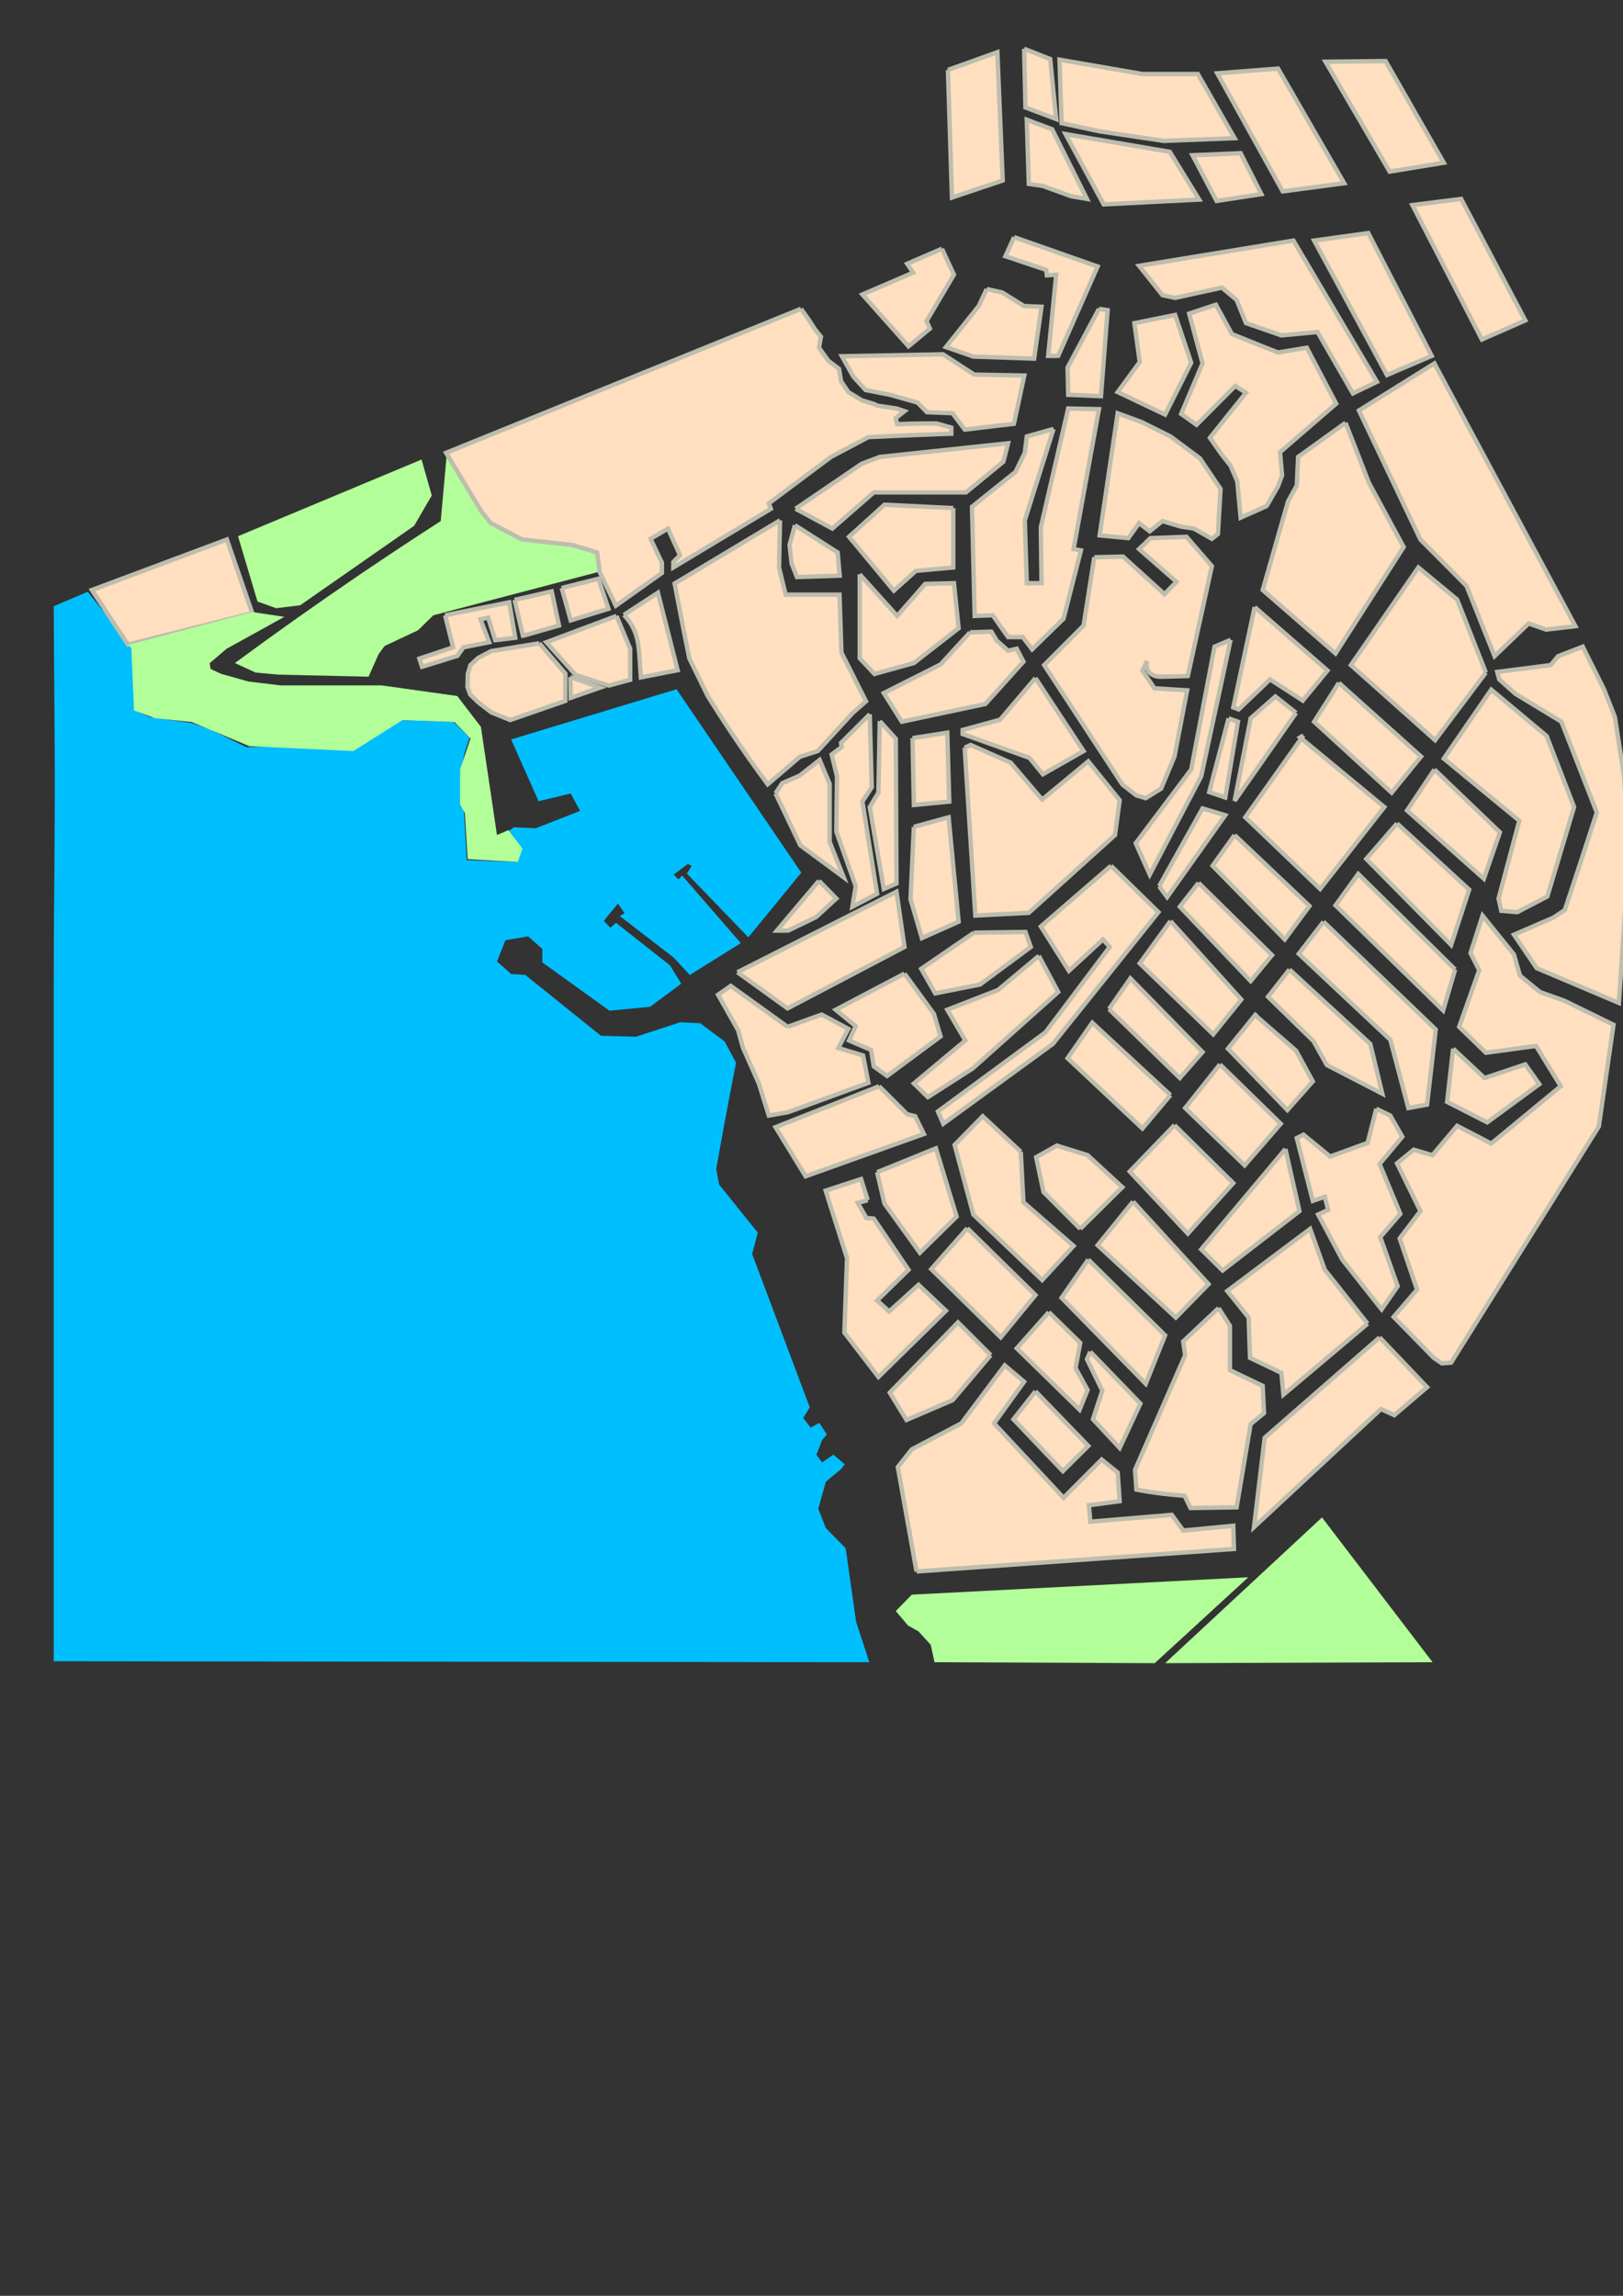 <?xml version="1.0" encoding="UTF-8" standalone="no"?>

<svg
   xmlns:dc="http://purl.org/dc/elements/1.1/"
   xmlns:cc="http://creativecommons.org/ns#"
   xmlns:rdf="http://www.w3.org/1999/02/22-rdf-syntax-ns#"
   xmlns:svg="http://www.w3.org/2000/svg"
   xmlns="http://www.w3.org/2000/svg"
   xmlns:sodipodi="http://sodipodi.sourceforge.net/DTD/sodipodi-0.dtd"
   xmlns:inkscape="http://www.inkscape.org/namespaces/inkscape"
   width="744.094"
   height="1052.362"
   id="svg3717"
   version="1.1"
   inkscape:version="0.48.4 r9939"
   sodipodi:docname="рисунок.svg">
  <rect width="100%" height="100%" fill="#333333" stroke="none"/>
  <defs
     id="defs3719">
  <style type="text/css">
  .city {
    stroke: #BDBDAE;
    stroke-width: 2px;
    fill: #FFDFBF;
  }
  .sea {
    stroke: none;
    fill: #00BFFF;
  }
  .park {
    stroke: none;
    fill: #B2FF99;
  
  }
</style>
</defs>
  <sodipodi:namedview
     id="base"
     pagecolor="#ffffff"
     bordercolor="#666666"
     borderopacity="1.0"
     inkscape:pageopacity="0.0"
     inkscape:pageshadow="2"
     inkscape:zoom="0.35"
     inkscape:cx="375"
     inkscape:cy="405.71429"
     inkscape:document-units="px"
     inkscape:current-layer="layer1"
     showgrid="false"
     inkscape:window-width="1366"
     inkscape:window-height="706"
     inkscape:window-x="-8"
     inkscape:window-y="-8"
     inkscape:window-maximized="1" />
  <g
     inkscape:label="Layer 1"
     inkscape:groupmode="layer"
     id="layer1">
    <path
       class = "park"
	   title = "tophane_p1"
       d="m 109.125,245.789 84.147,-35.154 4.675,16.492 -8.075,13.888 -52.273,36.456 -11.05,1.302 -8.5,-3.038 -8.925,-29.946"
       id="path2995"
       inkscape:connector-curvature="0" />
    <path
       class = "sea"
       d="m 60.165,296.471 -19.931,-25.22 -15.598,6.637 0.433,65.04 c 0.242,36.281 -0.433,72.561 -0.433,108.843 l 0,124.329 0,185.387 373.917,0.442 -6.066,-18.583 -4.766,-33.626 -9.099,-9.291 -3.466,-8.849 3.466,-12.389 6.932,-5.752 1.733,-2.212 -5.199,-4.425 -5.199,3.54 -2.6,-3.54 2.6,-6.637 2.166,-2.655 -3.466,-5.309 -3.9,2.212 -3.466,-4.425 3.033,-4.867 -26.43,-70.35 2.6,-9.734 -17.764,-22.123 -1.3,-7.079 c 2.203,-12.556 4.514,-25.093 6.932,-37.608 0.713,-3.689 1.435,-7.376 2.166,-11.061 l -5.199,-9.734 -11.265,-8.407 -9.099,-0.442 -20.364,6.637 -16.031,-0.442 -34.662,-27.874 -6.499,-0.442 -6.499,-5.752 3.9,-9.734 10.399,-1.77 6.499,5.752 0,6.194 30.763,22.123 18.631,-1.77 14.298,-10.619 -5.199,-8.407 -24.697,-19.468 -2.6,2.212 -3.033,-3.097 6.499,-7.964 3.033,4.425 -2.166,1.327 24.697,19.025 7.366,7.964 23.397,-14.601 -26.863,-30.972 -1.733,1.77 -2.166,-2.212 6.499,-4.867 1.733,0.885 -2.166,3.54 28.163,29.202 24.263,-29.644 -57.192,-84.066 -75.823,23.008 12.565,28.317 14.731,-3.54 4.333,7.964 -20.364,7.964 -9.965,-0.442 -2.6,1.77 6.066,8.407 -2.6,5.752 -22.53,-0.885 -1.3,-23.007 -1.733,-1.77 0.433,-17.256 1.733,-7.522 2.166,-6.637 -7.366,-7.079 -23.83,-0.885 -22.964,13.716 c -7.641,-0.654 -15.299,-1.096 -22.964,-1.327 -8.374,-0.253 -16.756,-0.253 -25.13,0 l -16.464,-7.964 -8.666,-3.097 -19.064,-2.655 -6.932,-3.097 -1.733,-29.202"
       id="akdeniz"
       inkscape:connector-curvature="0" />
    <path
       class="park"
	   title="tophane_p2"
       d="m 204.82,208.191 -2.757,30.66 c -12.559,8.08 -25.019,16.32 -37.377,24.716 -19.247,13.076 -38.247,26.533 -56.985,40.359 l 9.498,4.38 10.417,0.939 41.36,0.939 4.596,-10.324 2.757,-3.754 15.319,-7.196 7.047,-6.883 76.287,-20.023 -0.306,-8.76 -13.48,-3.441 -21.752,-2.503 -14.093,-7.509 -6.127,-7.509 -14.4,-24.09"
       id="tophane2"
       inkscape:connector-curvature="0" />
    <path
       class="city"
       d="m 367.197,141.551 -162.684,66.014 16.238,26.906 4.289,5.319 14.4,7.509 22.978,2.503 11.336,3.441 1.226,9.073 7.353,15.33 21.14,-15.017 0,-4.693 -5.208,-10.95 7.966,-4.693 5.515,12.202 -3.064,3.129 0,2.503 44.73,-26.906 -0.919,-2.503 28.493,-21.275 17.157,-9.073 c 4.595,-0.22 9.191,-0.428 13.787,-0.626 8.066,-0.347 16.134,-0.66 24.203,-0.939 l 0,-2.816 -6.74,-1.877 c -1.838,-0.014 -3.676,-0.014 -5.515,0 -4.188,0.032 -8.376,0.136 -12.561,0.313 l -0.613,-2.816 3.983,-3.129 -3.676,-1.251 -8.578,-1.251 -2.145,-0.939 -5.208,-1.564 -6.127,-3.754 -3.37,-5.006 -0.919,-5.631 -4.902,-3.754 -4.289,-5.944 0.919,-5.006 -2.757,-3.441 c -0.987,-1.587 -2.009,-3.152 -3.064,-4.693 -1.088,-1.59 -2.212,-3.155 -3.37,-4.693"
       id="cumhuriyetM"
       inkscape:connector-curvature="0" />
    <path
       class="city"
       d="m 42.136,270.45 61.887,-23.152 11.642,33.789 -56.985,14.392 Z"
       id="arazi1"
       inkscape:connector-curvature="0" />
    <path
       class="city"
       d="m 145.537,315.971 0,0"
	   title="unknown"
       id="path3023"
       inkscape:connector-curvature="0" />
    <path
       class="city"
       d="m 131.75,315.815 14.859,0 c 0.258,1.21 0.515,2.42 0.772,3.63 0.771,3.638 1.535,7.277 2.292,10.918 l -14.553,0.156 -3.37,-14.704"
       id="arazi2"
	   title="unknown"
       inkscape:connector-curvature="0" />
    <path
       class="city"
       d="m 150.898,315.502 4.289,18.302 20.986,-3.754 -2.451,-14.392 -22.825,-0.156"
       id="arazi3"
       inkscape:connector-curvature="0" />
    <path
       class="city"
       d="m 204.054,282.026 3.676,14.704 -15.472,5.162 1.226,3.754 16.238,-5.006 2.757,-3.911 11.795,-2.346 -3.983,-10.481 3.523,-0.782 3.217,10.324 9.191,-1.095 -2.757,-16.269 -29.412,5.944"
       title="arazi4"
       inkscape:connector-curvature="0" />
    <path
       class="city"
       d="m 235.916,274.986 3.83,16.425 0.153,0 16.391,-4.693 -3.37,-15.643 -17.004,3.911"
       title="arazi5"
       inkscape:connector-curvature="0" />
    <path
       class="city"
       d="m 257.516,269.511 4.136,14.861 17.31,-5.319 -4.596,-13.766 -16.85,4.224"
       title="arazi6"
       inkscape:connector-curvature="0" />
    <path
       class="city"
       d="m 247.252,294.853 -22.059,3.598 -5.974,3.129 -3.523,3.285 -1.225,4.067 -0.153,5.944 1.225,3.441 3.676,3.598 6.127,4.693 8.578,3.441 25.276,-8.76 0,-12.514 -11.949,-13.922"
       title="arazi7"
       inkscape:connector-curvature="0" />
    <path
       class="city"
       d="m 282.638,282.339 -32.169,12.045 13.48,15.017 15.165,4.849 9.804,-2.659 0,-14.235 -6.281,-15.017"
       title="arazi8"
       inkscape:connector-curvature="0" />
    <path
       class="city"
       d="m 261.499,310.34 0.153,9.542 13.48,-4.693 -13.634,-4.849"
       title="arazi9"
       inkscape:connector-curvature="0" />
    <path
       class="city"
       d="m 286.008,281.869 c 2.508,2.458 4.389,5.562 5.512,8.921 1.124,3.36 1.452,6.934 1.687,10.476 l 0.613,9.229 16.85,-3.285 -9.038,-35.51 -15.625,10.168"
       title="arazi10"
       inkscape:connector-curvature="0" />
    <path
       class="city"
       d="m 357.609,238.51 -48.31,28.981 c 1.486,7.823 3.003,15.639 4.549,23.45 0.716,3.615 1.438,7.228 2.166,10.84 l 8.449,17.256 c 3.381,5.44 6.848,10.824 10.399,16.149 5.505,8.256 11.212,16.371 17.114,24.335 l 14.731,-12.61 8.232,-2.655 16.031,-17.477 6.066,-5.309 -11.265,-22.344 -0.867,-26.547 -24.697,0 -3.033,-12.389 0.433,-21.68"
       title="selcukMh"
       inkscape:connector-curvature="0" />
    <path
       class="city"
       d="m 418.361,338.341 0.613,30.66 16.238,-1.564 -0.919,-31.599 -15.931,2.503"
       id="path3143"
       inkscape:connector-curvature="0" />
    <path
       class="city"
       d="m 364.44,240.728 -2.451,9.073 0.919,8.447 2.451,6.257 19.608,-0.626 -0.919,-10.637 -19.608,-12.514"
       title="path3159"
       inkscape:connector-curvature="0" />
    <path
       class="city"
       d="m 364.746,233.219 30.331,-20.649 8.272,-3.129 58.823,-6.257 -2.145,8.447 -17.157,14.079 -42.279,0 -18.995,16.582 -16.85,-9.073"
       title="path3163"
       inkscape:connector-curvature="0" />
    <path
       class="city"
       d="m 434.599,32.05 1.838,58.505 23.284,-7.821 -2.451,-58.818 -22.672,8.134"
       id="path3167"
       inkscape:connector-curvature="0" />
    <path
       class="city"
       d="m 469.525,22.351 0.613,26.906 14.093,5.319 -2.757,-27.532 -11.948,-4.693"
       id="path3183"
       inkscape:connector-curvature="0" />
    <path
       class="city"
       d="m 431.841,114.019 -15.931,6.883 2.757,4.067 -23.284,10.012 21.14,23.777 9.804,-8.134 -1.532,-3.441 12.561,-21.275 -5.515,-11.889"
       id="path3187"
       inkscape:connector-curvature="0" />
    <path
       class="city"
       d="m 464.93,108.701 -3.983,8.76 18.689,6.257 0.306,2.503 4.289,-0.313 -3.676,37.23 4.596,0 18.076,-40.985 -38.297,-13.453"
       id="path3195"
       inkscape:connector-curvature="0" />
    <path
       class="city"
       d="m 452.368,132.478 -3.676,7.822 -15.012,18.772 12.561,4.38 27.88,0.939 3.37,-23.777 -7.966,-0.313 -10.11,-6.257 -7.047,-1.564"
       id="path3199"
       inkscape:connector-curvature="0" />
    <path
       class="city"
       d="m 503.839,141.551 -14.4,26.906 0.306,12.514 15.012,0.626 3.064,-39.42 -3.983,-0.626"
       id="path3203"
       inkscape:connector-curvature="0" />
    <path
       class="city"
       d="m 483.005,196.615 -12.255,3.441 -0.919,7.509 -4.289,8.76 -19.914,15.956 1.225,50.058 8.272,-0.313 7.047,10.011 6.74,0 4.289,5.632 14.4,-14.079 7.966,-31.286 -3.37,-0.626 11.642,-64.136 -14.093,-0.313 -12.561,54.438 0.306,25.655 -6.74,0 -0.919,-28.783 13.174,-41.923"
       id="path3211"
       inkscape:connector-curvature="0" />
    <path
       class="city"
       d="m 437.05,232.907 -31.556,-1.564 -16.238,14.704 20.527,24.716 10.11,-9.073 17.157,-1.564 0,-27.219"
       id="path3215"
       inkscape:connector-curvature="0" />
    <path
       class="city"
       d="m 394.158,263.254 0,38.482 6.74,7.196 18.076,-5.006 20.527,-15.956 -2.145,-20.649 -13.174,0.313 -12.868,14.704 -17.157,-19.085"
       id="path3219"
       inkscape:connector-curvature="0" />
    <path
       class="city"
       d="m 375.469,403.728 -19.301,22.839 5.208,0 12.868,-6.257 9.191,-8.447 -7.966,-8.134"
       title="path3227"
       inkscape:connector-curvature="0" />
    <path
       class="city"
       d="m 338.092,445.652 72.917,-36.918 3.676,25.342 -53.615,28.157 -22.978,-16.582"
       id="path3231"
       inkscape:connector-curvature="0" />
    <path
       class="city"
       d="m 355.555,363.682 3.064,-4.693 7.966,-3.441 9.191,-7.196 4.596,10.95 0,26.593 6.434,16.269 -19.914,-14.704 -11.336,-23.777"
       id="path3235"
       inkscape:connector-curvature="0" />
    <path
       class="city"
       d="m 398.753,327.39 -13.174,13.14 0.306,1.877 -4.596,3.441 2.451,10.012 -0.306,25.342 8.885,25.029 -1.532,9.386 11.336,-5.944 -6.74,-42.236 4.289,-6.57 -0.919,-33.476"
       id="path3239"
       inkscape:connector-curvature="0" />
    <path
       class="city"
       d="m 403.349,330.519 -0.613,32.85 -3.983,6.57 6.434,37.543 5.821,-2.503 -0.306,-66.326 -7.353,-8.134"
       id="path3243"
       inkscape:connector-curvature="0" />
    <path
       class="city"
       d="m 418.974,379.012 -1.532,33.163 5.208,17.833 16.85,-7.509 -4.596,-47.868 -15.931,4.38"
       id="path3247"
       inkscape:connector-curvature="0" />
    <path
       class="city"
       d="m 444.709,289.847 -13.48,14.704 -26.042,13.14 8.272,13.14 38.297,-8.134 17.463,-19.397 -3.064,-5.944 -3.983,0.939 -5.208,-4.693 -2.451,-4.067 -9.804,0.313"
       id="path3251"
       inkscape:connector-curvature="0" />
    <path
       class="city"
       d="m 474.733,310.809 -16.238,19.085 -17.157,4.693 0,1.877 30.637,10.95 6.127,7.509 18.689,-10.637 -22.059,-33.476"
       id="path3255"
       inkscape:connector-curvature="0" />
    <path
       class="city"
       d="m 442.258,342.721 4.902,76.964 24.51,-1.251 39.522,-35.666 2.145,-15.956 -14.4,-17.833 -21.14,17.52 -14.399,-16.895 -18.382,-8.134 -2.757,1.252"
       id="path3259"
       inkscape:connector-curvature="0" />
    <path
       class="city"
       d="m 414.685,446.278 -31.556,16.582 9.191,7.509 -3.064,6.57 10.11,4.38 1.225,7.509 6.127,4.38 24.51,-18.146 -3.064,-10.324 -13.48,-18.459"
       id="path3263"
       inkscape:connector-curvature="0" />
    <path
       class="city"
       d="m 446.547,427.506 -24.203,16.582 6.434,11.263 20.527,-4.067 23.284,-17.207 -2.451,-6.883 -23.591,0.313"
       id="path3267"
       inkscape:connector-curvature="0" />
    <path
       class="city"
       d="m 476.265,438.143 8.885,16.582 -39.216,35.04 -20.527,13.14 -6.434,-6.257 23.591,-19.71 -8.272,-14.079 23.284,-9.073 18.689,-15.643"
       id="path3275"
       inkscape:connector-curvature="0" />
    <path
       class="city"
       d="m 509.354,396.846 -32.169,27.845 12.868,20.336 15.625,-14.392 3.064,3.441 -29.412,39.108 -49.326,36.292 2.451,5.632 50.245,-36.605 48.407,-60.382 -21.752,-21.275"
       id="path3279"
       inkscape:connector-curvature="0" />
    <path
       class="city"
       d="m 361.069,470.681 -26.042,-18.772 -5.821,4.067 9.191,16.269 2.145,7.822 7.353,16.582 4.596,14.704 8.885,-1.564 36.765,-13.453 -2.451,-12.514 -11.336,-3.441 4.596,-8.76 -12.255,-6.57 -15.625,5.632"
       id="path3283"
       inkscape:connector-curvature="0" />
    <path
       class="city"
       d="m 403.042,497.9 -47.488,18.772 13.787,22.526 54.228,-19.397 -3.983,-8.134 -3.676,-0.939 -12.868,-12.827"
       id="path3287"
       inkscape:connector-curvature="0" />
    <path
       class="city"
       d="m 397.834,550.147 -3.064,-9.699 -16.238,5.319 9.804,30.973 -1.225,34.102 15.625,20.336 30.944,-30.347 -12.561,-11.889 -13.48,12.202 -5.515,-5.006 14.399,-14.079 -15.931,-23.465 -3.37,-0.313 -3.983,-6.883 4.596,-1.251"
       id="path3291"
       inkscape:connector-curvature="0" />
    <path
       class="city"
       d="m 402.123,537.32 3.37,14.392 16.238,22.526 16.85,-16.582 -9.498,-31.286 -26.961,10.95"
       id="path3295"
       inkscape:connector-curvature="0" />
    <path
       class="city"
       d="m 443.484,562.975 -16.544,18.772 31.863,31.286 15.931,-19.397 -31.25,-30.66"
       id="path3299"
       inkscape:connector-curvature="0" />
    <path
       class="city"
       d="m 454.207,621.167 -15.012,-15.017 -31.25,32.225 7.659,12.514 21.14,-9.073 17.463,-20.649"
       id="path3303"
       inkscape:connector-curvature="0" />
    <path
       class="city"
       d="m 467.993,527.934 -17.463,-16.269 -12.868,13.14 8.578,31.912 31.556,30.035 14.4,-15.643 -22.978,-20.023 -1.225,-23.152"
       id="path3307"
       inkscape:connector-curvature="0" />
    <path
       class="city"
       d="m 480.861,601.456 -14.706,16.582 28.799,28.157 3.676,-9.073 -5.515,-10.012 2.145,-11.576 -14.399,-14.079"
       id="path3311"
       inkscape:connector-curvature="0" />
    <path
       class="city"
       d="m 498.937,577.366 -12.255,17.52 38.603,39.42 8.885,-22.213 -35.233,-34.727"
       id="path3315"
       inkscape:connector-curvature="0" />
    <path
       class="city"
       d="m 499.856,619.602 -1.532,3.441 7.047,14.392 -4.289,13.14 12.255,13.14 9.498,-20.336 -22.978,-23.777"
       id="path3319"
       inkscape:connector-curvature="0" />
    <path
       class="city"
       d="m 474.733,637.748 -10.11,12.827 22.672,23.777 11.642,-11.576 -24.203,-25.029"
       id="path3323"
       inkscape:connector-curvature="0" />
    <path
       class="city"
       d="m 420.199,720.343 -8.578,-47.868 6.434,-8.134 22.672,-11.889 19.914,-26.593 8.885,7.509 -13.787,19.084 31.863,34.102 17.463,-17.52 7.353,5.944 0.919,13.14 -14.093,1.877 0.613,7.509 37.377,-3.129 5.208,7.196 22.978,-2.19 0.306,10.637 -145.527,10.324"
       id="path3327"
       inkscape:connector-curvature="0" />
    <path
       class="city"
       d="m 558.679,599.579 -16.238,15.33 0.919,6.257 -22.978,52.561 0.613,9.073 c 3.961,0.762 7.947,1.389 11.948,1.877 3.361,0.41 6.732,0.723 10.11,0.939 l 2.757,5.631 21.14,-0.313 6.434,-38.169 6.127,-5.006 -0.613,-12.514 -15.012,-7.196 0,-20.336 -5.208,-8.134"
       id="path3331"
       inkscape:connector-curvature="0" />
    <path
       class="city"
       d="m 519.464,550.773 -16.238,20.023 35.846,33.163 15.012,-15.33 -34.62,-37.856"
       id="path3335"
       inkscape:connector-curvature="0" />
    <path
       class="city"
       d="m 632.515,613.032 -52.696,45.991 -4.902,40.985 58.211,-54.125 6.127,2.816 15.012,-12.827 -21.752,-22.839"
       id="path3339"
       inkscape:connector-curvature="0" />
    <path
       class="city"
       d="m 627,606.775 -19.608,-24.716 -6.74,-18.772 -37.99,28.47 9.804,12.202 0.613,18.459 14.4,6.883 0.919,10.012 38.603,-32.538"
       id="path3343"
       inkscape:connector-curvature="0" />
    <path
       class="city"
       d="m 589.317,526.683 -38.603,45.99 9.804,9.699 35.233,-27.219 -6.434,-28.47"
       id="path3347"
       inkscape:connector-curvature="0" />
    <path
       class="city"
       d="m 538.459,515.733 -20.527,21.274 26.654,28.47 20.833,-23.152 -26.961,-26.593"
       id="path3351"
       inkscape:connector-curvature="0" />
    <path
       class="city"
       d="m 559.292,487.888 -15.931,20.023 27.267,26.28 16.544,-19.084 -27.88,-27.219"
       id="path3355"
       inkscape:connector-curvature="0" />
    <path
       class="city"
       d="m 630.983,508.224 -3.983,15.643 -17.157,6.257 -12.255,-10.012 -3.064,1.564 7.353,28.783 5.515,-1.877 1.532,5.944 -4.596,2.19 11.029,20.649 18.076,22.839 7.353,-10.637 -7.966,-22.526 9.191,-10.637 -9.497,-22.839 10.417,-12.514 -5.515,-9.699 -6.434,-3.129"
       id="path3359"
       inkscape:connector-curvature="0" />
    <path
       class="city"
       d="m 536.621,501.967 -12.868,15.33 -34.314,-32.225 11.336,-16.269 35.846,33.163"
       id="path3363"
       inkscape:connector-curvature="0" />
    <path
       class="city"
       d="m 495.26,563.287 19.301,-19.085 -15.931,-14.704 -14.093,-4.38 -9.498,5.319 3.37,15.956 16.85,16.894"
       id="path3367"
       inkscape:connector-curvature="0" />
    <path
       class="city"
       d="m 576.143,464.423 -13.174,16.269 27.267,28.157 11.642,-13.14 -7.659,-14.079 -18.382,-15.956"
       id="path3371"
       inkscape:connector-curvature="0" />
    <path
       class="city"
       d="m 666.216,480.692 -2.757,24.403 18.382,9.386 23.897,-17.52 -6.434,-9.073 -18.689,6.257 -14.399,-13.453"
       id="path3375"
       inkscape:connector-curvature="0" />
    <path
       class="city"
       d="m 508.434,462.546 32.475,31.599 10.417,-11.889 -33.088,-33.789 -9.804,14.079"
       id="path3379"
       inkscape:connector-curvature="0" />
    <path
       class="city"
       d="m 536.621,422.187 -14.093,19.397 33.701,32.538 12.868,-15.956 -32.475,-35.979"
       id="path3383"
       inkscape:connector-curvature="0" />
    <path
       class="city"
       d="m 549.488,404.667 -8.578,10.95 32.475,34.102 9.804,-11.889 -33.701,-33.163"
       id="path3387"
       inkscape:connector-curvature="0" />
    <path
       class="city"
       d="m 591.155,444.4 -9.804,12.514 20.833,20.336 6.127,10.95 25.429,13.14 -5.515,-22.839 -37.071,-34.102"
       id="path3391"
       inkscape:connector-curvature="0" />
    <path
       class="city"
       d="m 606.78,422.5 -11.336,14.704 41.973,39.42 8.272,31.286 8.578,-1.564 3.983,-34.415 -51.471,-49.432"
       id="path3395"
       inkscape:connector-curvature="0" />
    <path
       class="city"
       d="m 566.032,382.767 -10.11,14.079 33.088,33.789 11.336,-15.33 -34.314,-32.538"
       id="path3399"
       inkscape:connector-curvature="0" />
    <path
       class="city"
       d="m 667.135,444.4 -5.515,18.772 -49.326,-48.181 10.417,-14.392 44.424,43.8"
       id="path3403"
       inkscape:connector-curvature="0" />
    <path
       class="city"
       d="m 597.589,337.089 -26.654,37.543 34.314,32.85 29.412,-37.543 -38.603,-31.912 1.532,-0.939"
       id="path3407"
       inkscape:connector-curvature="0" />
    <path
       class="city"
       d="m 640.481,377.448 -14.093,16.269 38.909,39.42 8.272,-25.342 -33.088,-30.347"
       id="path3411"
       inkscape:connector-curvature="0" />
    <path
       class="city"
       d="m 613.826,312.999 -11.336,17.833 35.539,32.538 13.48,-16.582 -37.684,-33.789"
       id="path3415"
       inkscape:connector-curvature="0" />
    <path
       class="city"
       d="m 657.638,352.732 -12.561,18.772 35.233,31.286 7.353,-21.275 -30.024,-28.783"
       id="path3419"
       inkscape:connector-curvature="0" />
    <path
       class="city"
       d="m 681.228,308.306 -23.284,30.973 -38.603,-34.415 30.944,-44.739 17.77,14.704 13.174,33.476"
       id="path3423"
       inkscape:connector-curvature="0" />
    <path
       class="city"
       d="m 594.219,326.765 -28.186,40.359 7.353,-37.856 11.336,-10.011 9.498,7.509"
       id="path3427"
       inkscape:connector-curvature="0" />
    <path
       class="city"
       d="m 575.223,278.271 -9.804,45.99 2.451,0.939 14.399,-13.766 15.012,9.699 11.336,-13.766 -33.395,-29.096"
       id="path3431"
       inkscape:connector-curvature="0" />
    <path
       class="city"
       d="m 616.89,193.799 -21.752,15.643 -0.613,13.14 -3.983,7.196 -11.642,40.672 33.395,29.096 31.25,-48.806 -15.931,-29.409 -10.723,-27.532"
       id="path3435"
       inkscape:connector-curvature="0" />
    <path
       class="city"
       d="m 563.275,329.268 -8.885,33.789 7.353,2.503 5.821,-34.728 -4.289,-1.564"
       id="path3439"
       inkscape:connector-curvature="0" />
    <path
       class="city"
       d="m 564.194,293.289 -7.353,3.129 -10.723,56.315 -25.429,33.789 6.434,14.392 23.591,-45.052 13.48,-62.572"
       id="path3443"
       inkscape:connector-curvature="0" />
    <path
       class="city"
       d="m 531.412,406.231 3.676,5.006 26.654,-37.543 -10.417,-3.129 -19.914,35.666"
       id="path3447"
       inkscape:connector-curvature="0" />
    <path
       class="city"
       d="m 501.694,255.433 -4.902,31.286 -18.076,18.146 35.846,54.751 6.434,5.006 4.289,1.251 7.047,-4.38 6.127,-14.704 5.821,-30.347 -15.012,-0.939 -5.515,-8.134 2.145,-4.38 c -0.377,1.004 -0.418,2.136 -0.121,3.167 0.298,1.032 0.93,1.954 1.757,2.62 0.827,0.666 1.836,1.074 2.872,1.266 1.036,0.192 2.098,0.173 3.151,0.143 l 11.029,-0.313 11.029,-50.371 -11.642,-13.453 -16.544,0.626 -5.208,5.006 17.157,15.017 -5.515,5.631 -18.995,-17.207 -13.174,0.313"
       id="path3455"
       inkscape:connector-curvature="0" />
    <path
       class="city"
       d="m 612.601,185.039 -25.735,22.213 0.919,10.637 -1.838,5.006 -5.208,9.073 -11.948,5.319 -1.532,-16.582 -3.064,-7.196 -3.983,-5.006 -5.515,-7.822 16.544,-20.649 -4.902,-3.129 -17.77,17.833 -7.047,-5.006 9.804,-23.152 -6.127,-22.839 12.255,-4.067 7.353,13.453 11.642,4.693 9.498,3.754 13.174,-2.19 z"
       id="path3465"
       inkscape:connector-curvature="0" />
    <path
       class="city"
       d="m 647.527,93.996 31.863,61.634 19.914,-8.76 -29.412,-55.689 z"
       id="path3467"
       inkscape:connector-curvature="0" />
    <path
       class="city"
       d="m 602.491,110.265 33.395,61.634 20.527,-8.76 -29.105,-56.315 z"
       id="path3469"
       inkscape:connector-curvature="0" />
    <path
       class="city"
       d="m 620.26,180.346 11.029,-5.319 -38.296,-64.762 -70.772,11.576 10.723,13.453 5.821,1.251 21.446,-4.693 6.74,5.631 4.289,10.637 16.238,5.632 16.544,-1.564 z"
       id="path3471"
       inkscape:connector-curvature="0" />
    <path
       class="city"
       d="m 520.077,148.121 18.689,-3.754 7.353,21.9 -11.949,23.777 -21.752,-10.324 10.11,-13.766 z"
       id="path3473"
       inkscape:connector-curvature="0" />
    <path
       class="city"
       d="m 661.927,74.599 -26.654,-46.616 -27.573,0.313 29.412,50.371 z"
       id="path3475"
       inkscape:connector-curvature="0" />
    <path
       class="city"
       d="m 616.277,83.985 -30.331,-52.561 -27.88,2.19 30.024,54.125 z"
       id="path3477"
       inkscape:connector-curvature="0" />
    <path
       class="city"
       d="m 485.763,27.357 0.919,29.096 17.463,3.754 29.412,4.38 32.475,-1.251 -16.851,-29.409 -25.429,0 z"
       id="path3479"
       inkscape:connector-curvature="0" />
    <path
       class="city"
       d="m 470.751,54.889 0.919,29.409 6.434,0.939 12.868,4.693 7.353,1.251 -15.931,-31.912 z"
       id="path3481"
       inkscape:connector-curvature="0" />
    <path
       class="city"
       d="m 505.983,93.684 -17.463,-32.225 47.794,8.134 13.48,21.9 z"
       id="path3483"
       inkscape:connector-curvature="0" />
    <path
       class="city"
       d="M 578.287,88.991 557.76,92.119 546.731,71.158 568.79,70.219 z"
       id="path3485"
       inkscape:connector-curvature="0" />
    <path
       class="city"
       d="m 512.417,189.419 -8.272,56.002 13.174,1.251 4.902,-6.883 4.902,3.754 5.821,-4.693 8.272,2.503 6.127,0.939 8.272,4.693 2.757,-2.19 1.225,-20.649 -9.498,-14.079 -13.48,-10.012 -13.174,-6.57 z"
       id="path3487"
       inkscape:connector-curvature="0" />
    <path
       class="city"
       d="m 683.679,316.127 -21.752,31.599 34.62,28.47 -9.498,35.666 1.226,5.631 7.353,0.626 13.787,-7.196 12.255,-40.985 -12.561,-32.538 z"
       id="path3489"
       inkscape:connector-curvature="0" />
    <path
       class="city"
       d="m 657.638,166.58 -34.62,21.587 28.186,59.131 21.14,21.275 12.868,32.225 15.625,-15.017 7.966,2.816 13.48,-1.564 z"
       id="path3491"
       inkscape:connector-curvature="0" />
    <path
       class="city"
       d="m 725.652,296.417 -11.336,4.38 -3.37,4.067 -24.51,3.129 0.919,3.441 7.353,6.57 21.14,12.827 16.238,41.61 -9.191,28.157 -5.515,16.582 -5.208,3.441 -18.076,7.822 10.417,15.33 37.684,15.956 4.596,-68.204 -2.145,-35.353 -4.289,-27.532 -4.902,-12.514 z"
       id="path3493"
       inkscape:connector-curvature="0" />
    <path
       class="city"
       d="m 739.745,469.742 -22.365,-10.95 -11.336,-4.067 -9.191,-7.509 -2.757,-9.699 -14.4,-17.833 -5.515,17.207 3.983,7.822 -9.191,25.967 12.255,11.889 22.978,-3.129 11.336,18.459 -31.863,26.28 -15.625,-8.134 -11.336,13.453 -8.578,-2.503 -7.659,6.257 10.723,21.9 -9.498,12.514 7.966,23.465 -10.723,12.514 18.382,18.772 3.676,2.503 4.289,-0.313 67.708,-108.25 z"
       id="path3495"
       inkscape:connector-curvature="0" />
    <path
       class="city"
       d="m 432.349,162.408 -46.36,0.885 5.199,9.291 5.633,6.194 11.265,2.212 12.565,3.54 4.333,4.425 11.698,0.442 5.633,7.522 22.53,-2.655 4.766,-22.123 -22.964,-0.442 z"
       title="path3499"
       inkscape:connector-curvature="0" />
    <path
       class="park"
	   title="park_alani4"
       d="m 529.403,762.373 42.894,-39.378 -154.246,7.964 -7.366,7.522 5.633,6.637 4.766,2.655 5.633,6.194 1.733,7.964 z"
       id="path3501"
       inkscape:connector-curvature="0" />
    <path
       class="park"
	   title="park_alani3"
       d="m 606.092,695.563 -71.924,66.81 122.617,-0.442 z"
       id="path3503"
       inkscape:connector-curvature="0" />
    <path
       class = "park"
       d="m 130.356,282.755 -14.731,-2.212 -56.759,15.043 1.3,1.327 1.3,28.759 9.532,3.54 16.898,1.77 26.43,11.061 47.66,2.212 22.53,-14.158 23.83,0.885 7.366,7.522 -4.766,14.158 0,16.371 2.166,3.54 1.3,21.238 22.964,1.327 2.166,-6.194 -6.499,-8.407 -5.199,2.212 -7.366,-49.555 -10.832,-14.158 -34.662,-4.867 -46.36,0 -14.731,-1.77 -12.565,-3.54 -4.766,-2.212 -0.433,-2.655 7.799,-6.637 z"
       id="sahilpark1"
	   title = "sahilpark1"
       inkscape:connector-curvature="0" />
  </g>
</svg>

